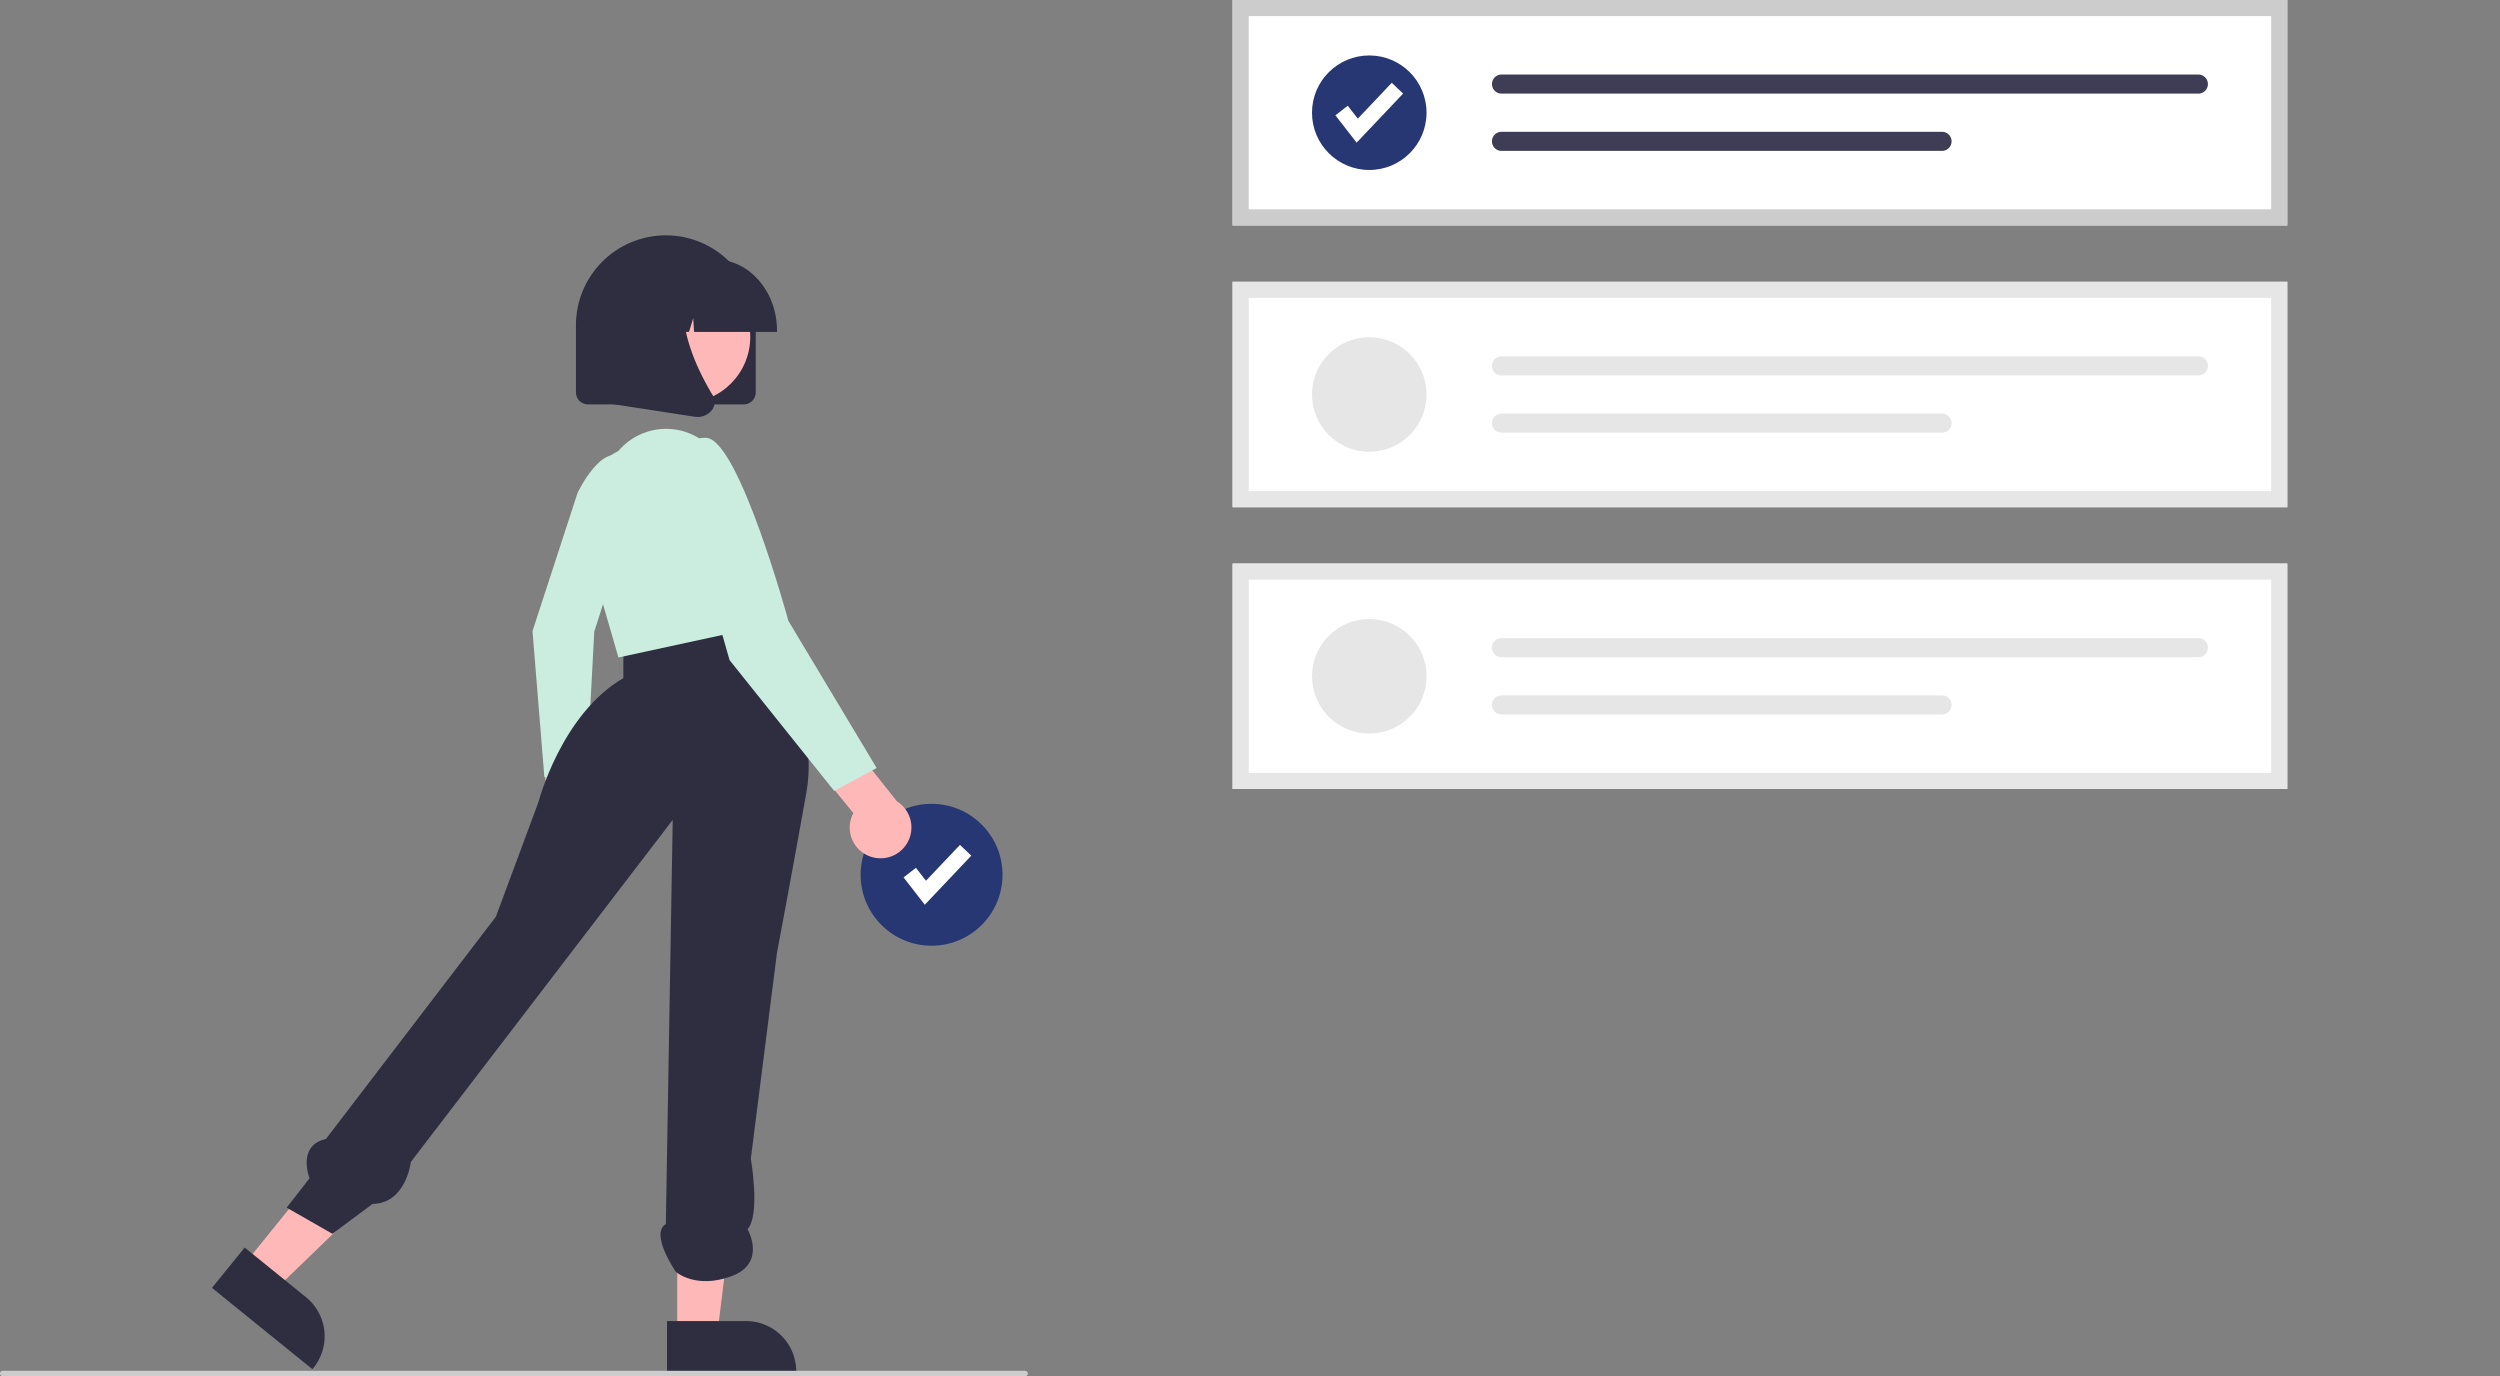 <?xml version="1.0" encoding="UTF-8" standalone="no"?>
<svg
   data-name="Layer 1"
   width="931.563"
   height="512.801"
   viewBox="0 0 931.563 512.801"
   version="1.1"
   id="svg70"
   sodipodi:docname="undraw_to_do_re_jaef.svg"
   inkscape:version="1.2.2 (732a01da63, 2022-12-09)"
   xmlns:inkscape="http://www.inkscape.org/namespaces/inkscape"
   xmlns:sodipodi="http://sodipodi.sourceforge.net/DTD/sodipodi-0.dtd"
   xmlns="http://www.w3.org/2000/svg"
   xmlns:svg="http://www.w3.org/2000/svg">
  <rect x="0" y="0" width="931.563" height="512.801" fill="#808080" stroke="none"/>
  <defs
     id="defs74" />
  <sodipodi:namedview
     id="namedview72"
     pagecolor="#505050"
     bordercolor="#eeeeee"
     borderopacity="1"
     inkscape:showpageshadow="0"
     inkscape:pageopacity="0"
     inkscape:pagecheckerboard="0"
     inkscape:deskcolor="#505050"
     showgrid="false"
     inkscape:zoom="0.92043498"
     inkscape:cx="385.14399"
     inkscape:cy="244.44964"
     inkscape:window-width="1920"
     inkscape:window-height="1027"
     inkscape:window-x="1912"
     inkscape:window-y="-8"
     inkscape:window-maximized="1"
     inkscape:current-layer="svg70" />
  <circle
     cx="347.127"
     cy="325.964"
     r="26.436"
     fill="#273773"
     id="circle2" />
  <polygon
     points="344.607 337.123 336.695 326.95 341.296 323.371 345.043 328.188 357.699 314.827 361.932 318.837 344.607 337.123"
     fill="#fff"
     id="polygon4" />
  <path
     d="M986.018,278.199h-393v-84h393Z"
     transform="translate(-133.719 -194.199)"
     fill="#fff"
     id="path6" />
  <circle
     cx="510.223"
     cy="42"
     r="21.338"
     fill="#273773"
     id="circle8" />
  <path
     d="M693.224,221.973a3.556,3.556,0,0,0,0,7.113H952.883a3.556,3.556,0,0,0,0-7.113Z"
     transform="translate(-133.719 -194.199)"
     fill="#3f3d56"
     id="path10" />
  <path
     d="M693.224,243.312a3.556,3.556,0,0,0-.015,7.113H857.368a3.556,3.556,0,1,0,0-7.113Z"
     transform="translate(-133.719 -194.199)"
     fill="#3f3d56"
     id="path12" />
  <path
     d="M986.018,278.199h-393v-84h393Zm-387-6h381v-72h-381Z"
     transform="translate(-133.719 -194.199)"
     fill="#ccc"
     id="path14" />
  <path
     d="M986.018,383.199h-393v-84h393Z"
     transform="translate(-133.719 -194.199)"
     fill="#fff"
     id="path16" />
  <circle
     cx="510.223"
     cy="147"
     r="21.338"
     fill="#e6e6e6"
     id="circle18" />
  <path
     d="M693.224,326.973a3.556,3.556,0,0,0,0,7.113H952.883a3.556,3.556,0,0,0,0-7.113Z"
     transform="translate(-133.719 -194.199)"
     fill="#e6e6e6"
     id="path20" />
  <path
     d="M693.224,348.312a3.556,3.556,0,0,0-.015,7.113H857.368a3.556,3.556,0,1,0,0-7.113Z"
     transform="translate(-133.719 -194.199)"
     fill="#e6e6e6"
     id="path22" />
  <path
     d="M986.018,383.199h-393v-84h393Zm-387-6h381v-72h-381Z"
     transform="translate(-133.719 -194.199)"
     fill="#e6e6e6"
     id="path24" />
  <path
     d="M986.018,488.199h-393v-84h393Z"
     transform="translate(-133.719 -194.199)"
     fill="#fff"
     id="path26" />
  <circle
     cx="510.223"
     cy="252"
     r="21.338"
     fill="#e6e6e6"
     id="circle28" />
  <path
     d="M693.224,431.973a3.556,3.556,0,0,0,0,7.113H952.883a3.556,3.556,0,0,0,0-7.113Z"
     transform="translate(-133.719 -194.199)"
     fill="#e6e6e6"
     id="path30" />
  <path
     d="M693.224,453.312a3.556,3.556,0,0,0-.015,7.113H857.368a3.556,3.556,0,1,0,0-7.113Z"
     transform="translate(-133.719 -194.199)"
     fill="#e6e6e6"
     id="path32" />
  <path
     d="M986.018,488.199h-393v-84h393Zm-387-6h381v-72h-381Z"
     transform="translate(-133.719 -194.199)"
     fill="#e6e6e6"
     id="path34" />
  <path
     d="M334.477,508.128a9.979,9.979,0,0,1,3.225-14.958L335.618,470.461l13.491-4.632,2.492,32.111a10.033,10.033,0,0,1-17.125,10.189Z"
     transform="translate(-133.719 -194.199)"
     fill="#ffb8b8"
     id="path36" />
  <path
     d="M348.96,377.791s9.258-19.43,17.485-12.595-11.279,64.285-11.279,64.285l-2.967,55.771-15.635-1.563-4.421-54.336Z"
     transform="translate(-133.719 -194.199)"
     fill="#ccc"
     id="path38"
     style="fill:#caede0;fill-opacity:1" />
  <polygon
     points="91.056 471.047 102.662 480.442 144.423 440.146 127.294 426.28 91.056 471.047"
     fill="#ffb8b8"
     id="polygon40" />
  <path
     d="M224.881,659.06l22.857,18.502.001.001a18.742,18.742,0,0,1,2.774,26.357l-.383.473-37.424-30.294Z"
     transform="translate(-133.719 -194.199)"
     fill="#2f2e41"
     id="path42" />
  <polygon
     points="252.357 497.127 267.289 497.127 274.393 439.53 252.354 439.531 252.357 497.127"
     fill="#ffb8b8"
     id="polygon44" />
  <path
     d="M382.266,686.451l29.407-.001h.001a18.742,18.742,0,0,1,18.741,18.74v.609l-48.148.002Z"
     transform="translate(-133.719 -194.199)"
     fill="#2f2e41"
     id="path46" />
  <path
     d="M412.277,421.309s28.014,34.104,21.924,68.208-10.962,59.682-10.962,59.682l-9.744,76.734s3.654,20.898-1.218,26.283c0,0,7.308,12.693-6.09,17.565s-20.627-1.683-20.627-1.683-9.823-14.151-3.733-17.805l2.565-150.588L286.824,627.15s-1.793,15.503-14.295,15.668l-14.937,11.128-17.052-9.744,8.526-10.962s-4.872-12.18,6.09-14.616l63.336-82.824,15.834-42.63s8.526-32.886,31.668-46.284V432.631Z"
     transform="translate(-133.719 -194.199)"
     fill="#2f2e41"
     id="path48" />
  <path
     d="M364.167,362.236l0,0a23.258,23.258,0,0,1,30.656-4.328l1.012.675,0,0A89.778,89.778,0,0,1,416.851,401.853l4.561,24.937L364.167,439.19l-13.42-46.284a26.149,26.149,0,0,1,13.42-30.67Z"
     transform="translate(-133.719 -194.199)"
     fill="#ccc"
     id="path50"
     style="fill:#caede0;fill-opacity:1" />
  <path
     d="M458.218,513.43a11.421,11.421,0,0,1-6.515-16.256l-16.514-20.21L445.023,463.933l22.92,28.869a11.483,11.483,0,0,1-9.725,20.628Z"
     transform="translate(-133.719 -194.199)"
     fill="#ffb8b8"
     id="path52" />
  <path
     d="M388.526,380.506s-3.654-24.36,8.526-23.142,30.45,68.208,30.45,68.208L460.388,480.382l-15.834,8.526-38.976-48.72Z"
     transform="translate(-133.719 -194.199)"
     fill="#ccc"
     id="path54"
     style="fill:#caede0;fill-opacity:1" />
  <path
     d="M410.831,344.893h-58a4.505,4.505,0,0,1-4.5-4.5v-25a33.5,33.5,0,0,1,67,0v25A4.505,4.505,0,0,1,410.831,344.893Z"
     transform="translate(-133.719 -194.199)"
     fill="#2f2e41"
     id="path56" />
  <circle
     cx="254.996"
     cy="125.551"
     r="24.561"
     fill="#ffb8b8"
     id="circle58" />
  <path
     d="M423.256,317.893H392.346l-.317-5.092-1.585,5.092h-4.759l-.628-10.092-3.141,10.092h-9.209v-.5c0-14.612,10.361-26.5,23.096-26.5h4.358c12.735,0,23.096,11.888,23.096,26.5Z"
     transform="translate(-133.719 -194.199)"
     fill="#2f2e41"
     id="path60" />
  <path
     d="M393.626,349.56a7.436,7.436,0,0,1-1.128-.087l-36.791-5.667V305.486a14.76,14.76,0,0,1,14.76-14.76h25.74l-1.003,1.021C381.253,305.95,391.763,328.98,399.269,341.444a4.912,4.912,0,0,1-.499,5.821A6.684,6.684,0,0,1,393.626,349.56Z"
     transform="translate(-133.719 -194.199)"
     fill="#2f2e41"
     id="path62" />
  <polygon
     points="899.296,39.371 903.043,44.188 915.699,30.827 919.932,34.837 902.607,53.123 894.695,42.95 "
     fill="#ffffff"
     id="polygon66"
     transform="translate(-397.09,0.025)" />
  <path
     d="M515.718,707h-381a1,1,0,1,1,0-2h381a1,1,0,0,1,0,2Z"
     transform="translate(-133.719 -194.199)"
     fill="#ccc"
     id="path68" />
</svg>
